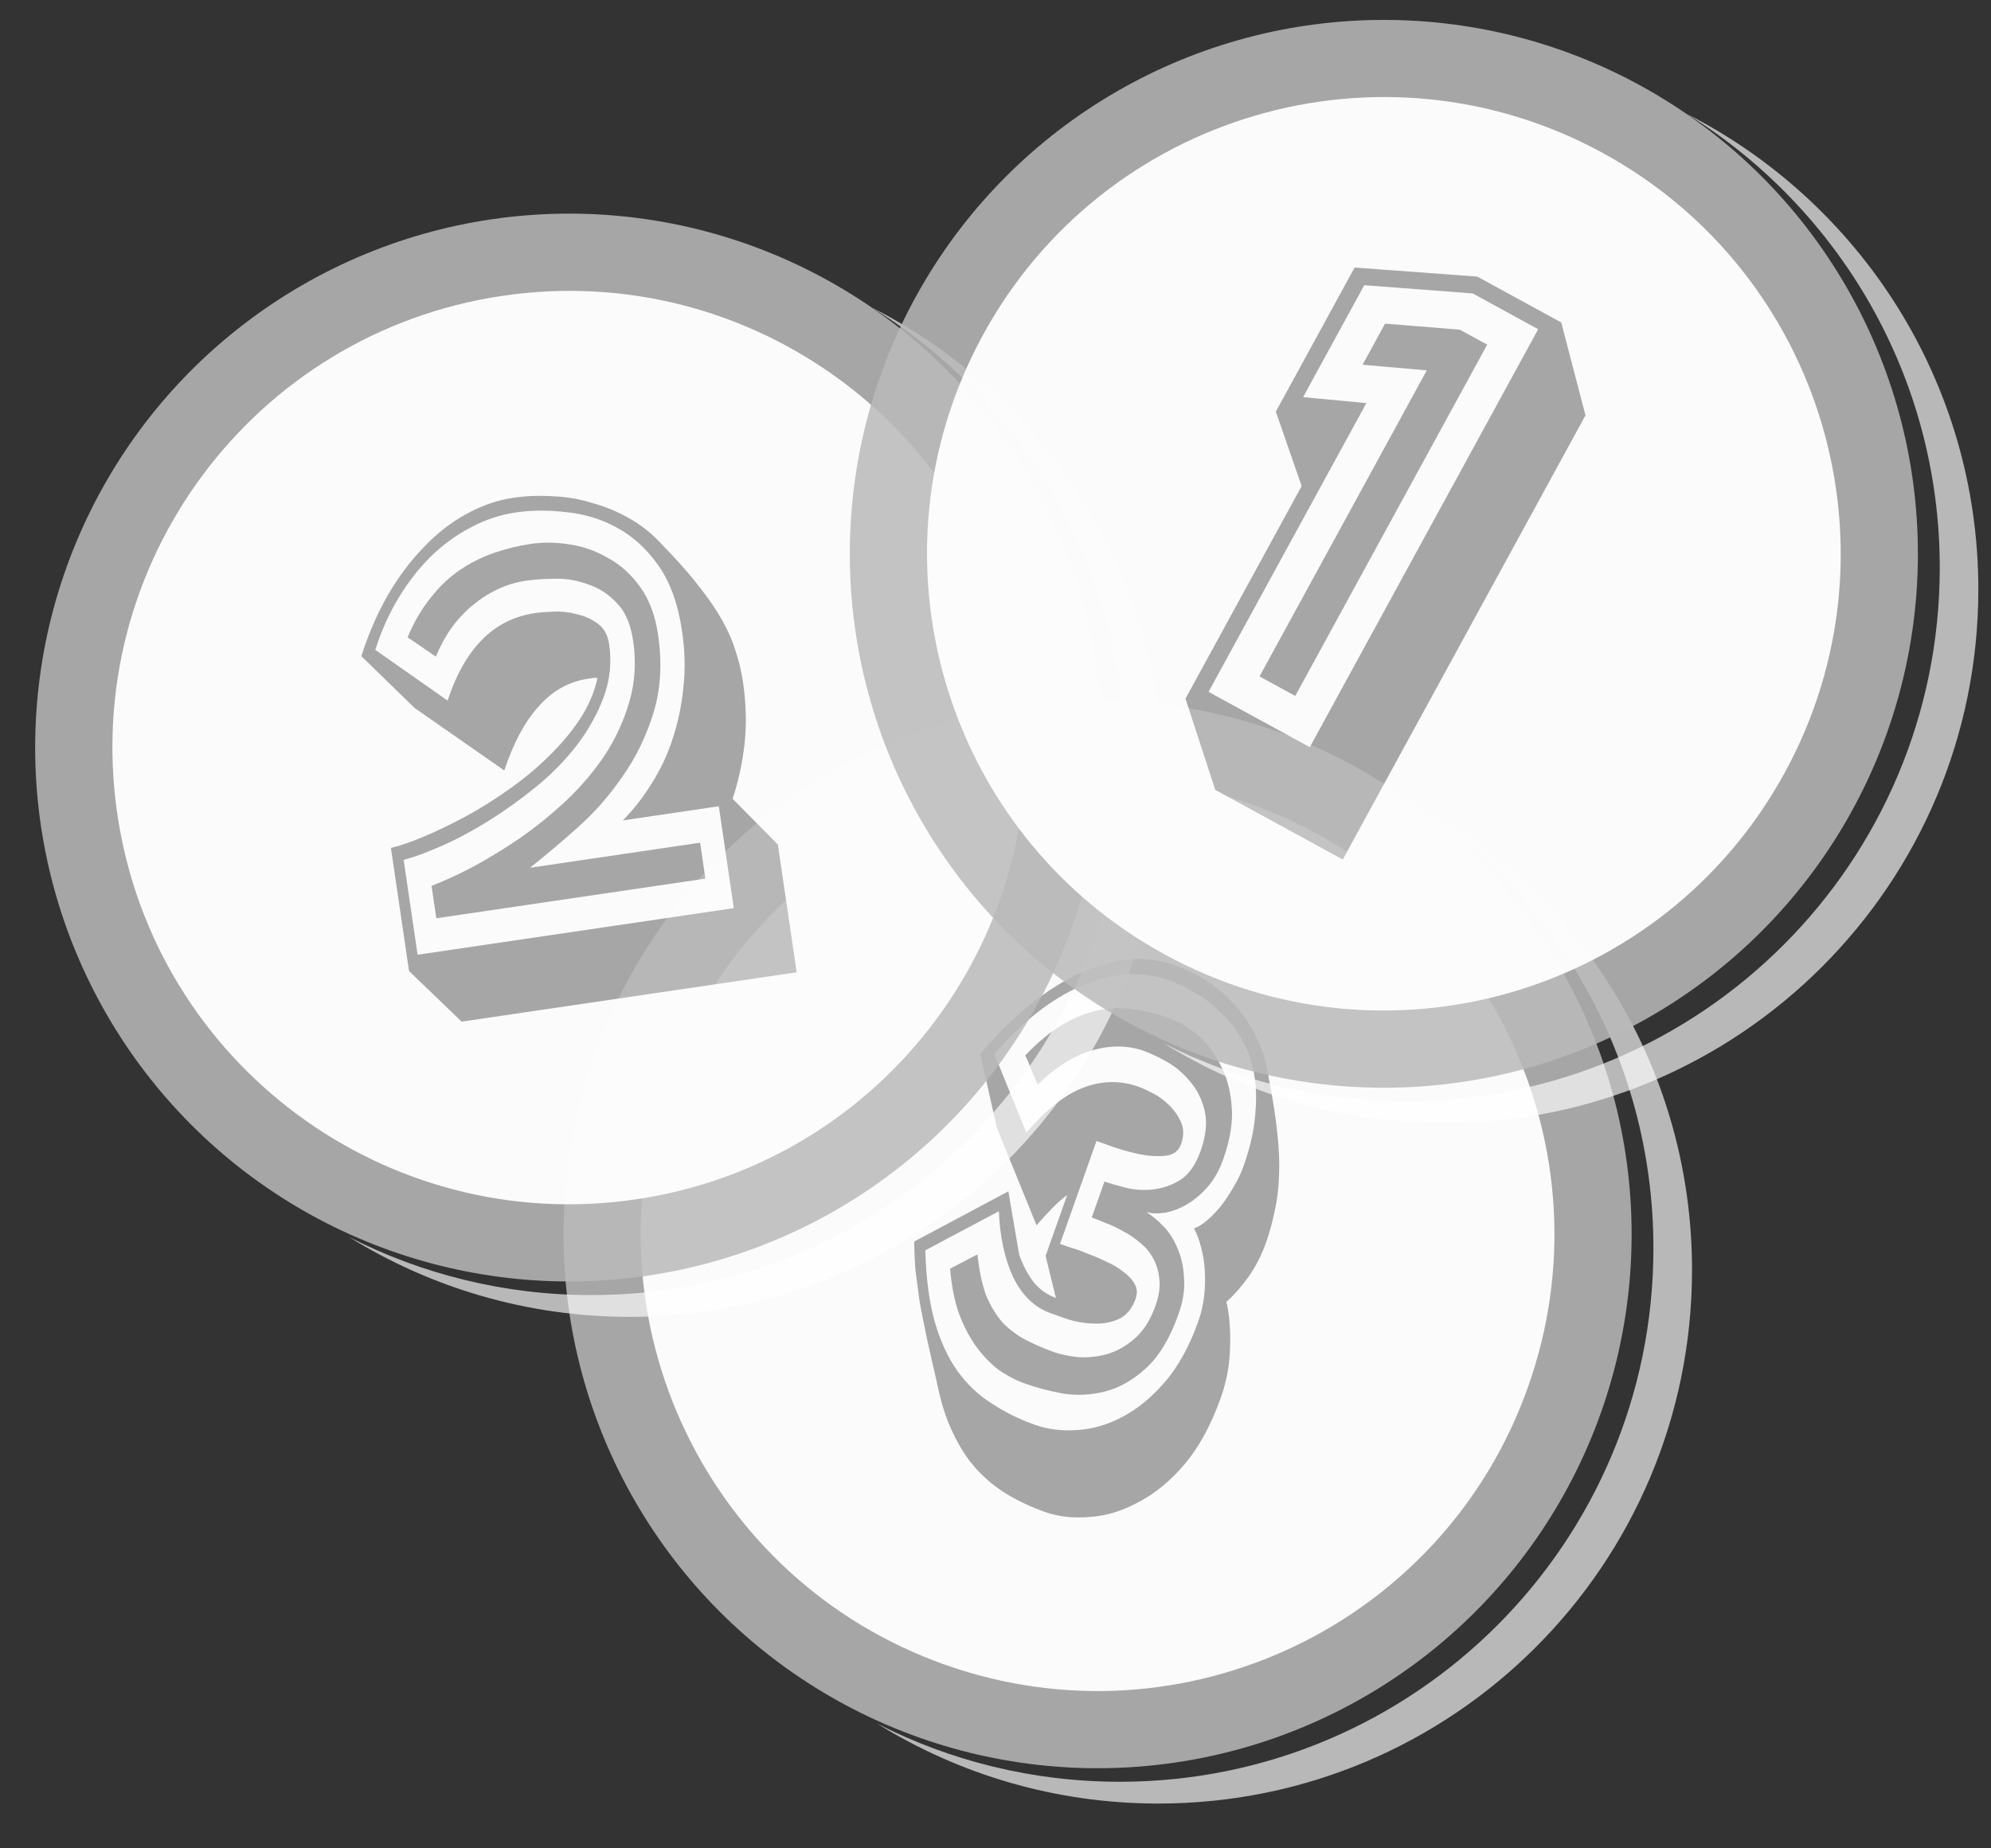 <svg width="56" height="52" viewBox="0 0 56 52" fill="none" xmlns="http://www.w3.org/2000/svg">
<rect x="0" y="0" width="56" height="52" fill="#333333" stroke="none"/>
<path opacity="0.65" fill-rule="evenodd" clip-rule="evenodd" d="M31.494 50.127C39.785 50.127 46.505 43.407 46.505 35.117C46.505 29.726 43.664 24.999 39.397 22.352C44.261 24.835 47.591 29.893 47.591 35.729C47.591 44.019 40.87 50.74 32.58 50.74C29.68 50.74 26.973 49.918 24.677 48.494C26.723 49.538 29.04 50.127 31.494 50.127Z" fill="white"/>
<circle opacity="0.85" cx="30.871" cy="34.725" r="15.021" fill="#BABABA"/>
<path opacity="0.95" fill-rule="evenodd" clip-rule="evenodd" d="M26.58 46.834C33.268 49.204 40.611 45.703 42.98 39.015C45.35 32.327 41.849 24.985 35.161 22.615C28.473 20.245 21.131 23.746 18.761 30.434C16.391 37.122 19.892 44.464 26.58 46.834ZM27.742 36.458C27.624 36.146 27.541 35.757 27.493 35.29L26.723 35.692C26.758 36.129 26.834 36.528 26.949 36.89C27.076 37.243 27.232 37.556 27.417 37.827C27.61 38.101 27.825 38.331 28.063 38.519C28.312 38.697 28.576 38.835 28.853 38.933C29.151 39.039 29.496 39.129 29.889 39.204C30.285 39.267 30.684 39.248 31.086 39.146C31.488 39.044 31.869 38.826 32.232 38.492C32.601 38.16 32.906 37.652 33.149 36.967C33.275 36.613 33.326 36.284 33.304 35.981C33.293 35.668 33.235 35.391 33.131 35.148C33.03 34.894 32.897 34.68 32.73 34.505C32.564 34.33 32.398 34.195 32.235 34.098C32.394 34.142 32.575 34.148 32.776 34.117C32.989 34.076 33.196 33.995 33.399 33.874C33.602 33.754 33.793 33.59 33.973 33.384C34.153 33.178 34.297 32.92 34.406 32.612C34.601 32.064 34.68 31.572 34.644 31.135C34.612 30.687 34.507 30.296 34.328 29.963C34.16 29.621 33.944 29.338 33.68 29.116C33.416 28.894 33.152 28.736 32.888 28.643C32.57 28.53 32.248 28.448 31.924 28.398C31.599 28.347 31.269 28.352 30.935 28.414C30.601 28.475 30.256 28.61 29.901 28.818C29.556 29.017 29.201 29.309 28.836 29.694C28.899 29.819 28.957 29.955 29.011 30.103L29.186 30.512C29.688 30.021 30.197 29.701 30.715 29.55C31.24 29.402 31.726 29.407 32.173 29.565C32.355 29.63 32.571 29.732 32.818 29.871C33.066 30.01 33.285 30.197 33.476 30.432C33.672 30.655 33.807 30.928 33.883 31.251C33.959 31.573 33.921 31.952 33.767 32.386C33.633 32.762 33.447 33.03 33.208 33.19C32.972 33.338 32.72 33.428 32.449 33.461C32.178 33.493 31.917 33.478 31.666 33.414C31.421 33.353 31.22 33.295 31.065 33.24L30.707 34.251C30.815 34.289 30.948 34.343 31.107 34.412C31.269 34.469 31.432 34.546 31.596 34.643C31.764 34.728 31.92 34.835 32.065 34.963C32.221 35.083 32.344 35.229 32.435 35.403C32.533 35.579 32.591 35.779 32.61 36.005C32.633 36.218 32.597 36.462 32.499 36.736C32.358 37.136 32.161 37.445 31.908 37.664C31.666 37.874 31.405 38.019 31.125 38.1C30.856 38.172 30.587 38.199 30.32 38.181C30.056 38.151 29.832 38.105 29.65 38.04C29.372 37.941 29.111 37.83 28.866 37.704C28.628 37.581 28.41 37.421 28.214 37.223C28.028 37.016 27.871 36.761 27.742 36.458ZM26.288 37.176C26.134 36.621 26.047 35.954 26.026 35.175L28.095 34.077C28.123 34.794 28.257 35.413 28.499 35.936C28.751 36.449 29.104 36.786 29.557 36.947L30.055 37.123C30.282 37.191 30.516 37.229 30.757 37.237C31.004 37.248 31.236 37.207 31.451 37.117C31.677 37.017 31.84 36.824 31.941 36.538C31.994 36.39 31.985 36.252 31.916 36.125C31.847 35.998 31.739 35.882 31.593 35.779C31.458 35.667 31.297 35.572 31.112 35.493C30.931 35.403 30.752 35.327 30.576 35.264C30.404 35.191 30.245 35.134 30.099 35.095L29.815 34.995L30.84 32.1L31.307 32.266C31.537 32.347 31.784 32.415 32.046 32.47C32.309 32.524 32.551 32.539 32.773 32.515C33.001 32.493 33.15 32.385 33.219 32.191C33.3 31.963 33.3 31.758 33.22 31.575C33.14 31.392 33.026 31.23 32.879 31.088C32.738 30.948 32.583 30.835 32.415 30.75C32.248 30.665 32.12 30.607 32.032 30.576C31.511 30.391 30.99 30.399 30.469 30.6C29.959 30.792 29.425 31.213 28.867 31.864L27.97 29.657C28.763 28.73 29.59 28.085 30.45 27.721C31.309 27.358 32.118 27.31 32.877 27.579C33.127 27.667 33.377 27.788 33.628 27.941C33.882 28.083 34.116 28.262 34.328 28.479C34.552 28.686 34.744 28.928 34.906 29.204C35.074 29.482 35.193 29.8 35.264 30.16C35.335 30.519 35.348 30.922 35.304 31.369C35.271 31.807 35.161 32.288 34.975 32.814C34.91 32.996 34.821 33.183 34.708 33.374C34.605 33.556 34.489 33.734 34.359 33.906C34.233 34.067 34.1 34.206 33.96 34.324C33.826 34.443 33.7 34.521 33.581 34.556C33.659 34.699 33.724 34.87 33.776 35.068C33.834 35.269 33.871 35.487 33.886 35.724C33.902 35.961 33.896 36.203 33.869 36.45C33.842 36.698 33.788 36.936 33.708 37.164C33.461 37.861 33.148 38.431 32.77 38.875C32.396 39.308 31.997 39.636 31.576 39.859C31.154 40.083 30.725 40.207 30.29 40.233C29.861 40.261 29.47 40.212 29.118 40.088C28.665 39.927 28.253 39.723 27.884 39.477C27.51 39.241 27.189 38.935 26.919 38.556C26.656 38.181 26.446 37.721 26.288 37.176ZM28.666 35.301L28.362 33.516L25.713 34.929C25.716 35.2 25.728 35.468 25.749 35.732C25.78 35.987 25.817 36.27 25.859 36.581C25.912 36.883 25.979 37.221 26.059 37.596C26.14 37.972 26.239 38.412 26.357 38.916C26.463 39.455 26.611 39.919 26.801 40.307C26.987 40.707 27.209 41.049 27.466 41.333C27.73 41.62 28.023 41.858 28.343 42.049C28.664 42.24 29.014 42.402 29.393 42.537C29.772 42.671 30.194 42.718 30.658 42.676C31.118 42.647 31.575 42.506 32.029 42.256C32.486 42.02 32.916 41.665 33.321 41.191C33.728 40.706 34.068 40.081 34.339 39.316C34.493 38.882 34.578 38.437 34.595 37.98C34.616 37.512 34.589 37.085 34.513 36.698L34.49 36.632C34.715 36.429 34.925 36.189 35.123 35.912C35.324 35.623 35.485 35.307 35.606 34.965C35.708 34.68 35.788 34.387 35.849 34.087C35.92 33.778 35.962 33.446 35.974 33.09C35.992 32.737 35.977 32.34 35.928 31.898C35.885 31.459 35.807 30.949 35.692 30.369C35.63 29.923 35.511 29.527 35.336 29.183C35.165 28.826 34.956 28.515 34.708 28.247C34.467 27.982 34.199 27.758 33.905 27.577C33.618 27.398 33.326 27.256 33.028 27.151C32.223 26.865 31.343 26.939 30.39 27.372C29.437 27.806 28.497 28.565 27.572 29.651L28.037 31.724L29.154 34.472C29.298 34.304 29.44 34.149 29.582 34.006C29.728 33.852 29.873 33.724 30.016 33.62L29.409 35.333L29.699 36.515C29.462 36.431 29.257 36.288 29.085 36.086C28.917 35.872 28.778 35.61 28.666 35.301Z" fill="white"/>
<path opacity="0.65" fill-rule="evenodd" clip-rule="evenodd" d="M16.634 36.435C24.924 36.435 31.645 29.715 31.645 21.424C31.645 16.033 28.803 11.306 24.537 8.659C29.4 11.143 32.73 16.201 32.73 22.037C32.73 30.327 26.01 37.048 17.72 37.048C14.82 37.048 12.112 36.225 9.817 34.801C11.863 35.846 14.18 36.435 16.634 36.435Z" fill="white"/>
<circle opacity="0.85" cx="16.01" cy="21.031" r="15.021" fill="#BABABA"/>
<path opacity="0.95" fill-rule="evenodd" clip-rule="evenodd" d="M17.883 33.742C24.902 32.708 29.754 26.18 28.72 19.16C27.686 12.14 21.157 7.288 14.138 8.322C7.118 9.357 2.266 15.885 3.3 22.905C4.334 29.924 10.863 34.777 17.883 33.742ZM12.113 16.818C11.863 17.125 11.647 17.496 11.464 17.929L12.259 18.472C12.513 17.859 12.864 17.373 13.312 17.014C13.766 16.642 14.258 16.417 14.789 16.339C15.038 16.302 15.322 16.283 15.642 16.281C15.962 16.279 16.27 16.335 16.566 16.45C16.868 16.552 17.132 16.727 17.358 16.976C17.59 17.213 17.74 17.563 17.808 18.027C17.896 18.623 17.861 19.193 17.703 19.735C17.551 20.266 17.321 20.768 17.013 21.242C16.704 21.705 16.337 22.137 15.911 22.538C15.493 22.927 15.056 23.28 14.602 23.595C14.154 23.898 13.713 24.166 13.28 24.399C12.852 24.62 12.472 24.794 12.138 24.923L12.272 25.834L19.84 24.719L19.692 23.708L14.907 24.413C15.326 24.081 15.771 23.705 16.243 23.285C16.715 22.866 17.137 22.386 17.509 21.846C17.889 21.305 18.178 20.709 18.378 20.059C18.584 19.397 18.628 18.662 18.509 17.856C18.43 17.315 18.261 16.866 18.003 16.509C17.745 16.152 17.442 15.88 17.095 15.694C16.754 15.496 16.39 15.369 16.005 15.313C15.627 15.256 15.273 15.252 14.944 15.3C14.582 15.354 14.229 15.44 13.886 15.558C13.55 15.675 13.233 15.835 12.934 16.037C12.636 16.239 12.362 16.499 12.113 16.818ZM13.545 18.012C13.146 18.421 12.827 18.987 12.589 19.71L10.556 18.283C10.724 17.75 10.943 17.261 11.214 16.815C11.485 16.369 11.789 15.98 12.126 15.648C12.471 15.315 12.841 15.046 13.238 14.841C13.641 14.623 14.064 14.482 14.506 14.417C14.956 14.351 15.431 14.348 15.933 14.41C16.441 14.459 16.914 14.604 17.351 14.844C17.797 15.083 18.186 15.438 18.518 15.908C18.85 16.378 19.072 16.994 19.184 17.757C19.266 18.309 19.278 18.837 19.221 19.343C19.172 19.846 19.071 20.329 18.917 20.792C18.77 21.243 18.573 21.661 18.326 22.047C18.088 22.432 17.818 22.777 17.518 23.081L20.218 22.683L20.64 25.549L11.746 26.86L11.353 24.192C11.645 24.115 12.003 23.983 12.427 23.797C12.851 23.61 13.289 23.376 13.74 23.095C14.191 22.814 14.637 22.495 15.076 22.137C15.516 21.779 15.898 21.389 16.222 20.969C16.552 20.537 16.805 20.082 16.982 19.605C17.157 19.127 17.208 18.635 17.133 18.127C17.094 17.861 16.988 17.668 16.814 17.547C16.638 17.415 16.441 17.326 16.22 17.279C16.006 17.22 15.789 17.196 15.569 17.206C15.349 17.216 15.175 17.23 15.046 17.249C14.451 17.337 13.951 17.591 13.545 18.012ZM10.995 23.855L11.505 27.318L12.984 28.742L22.408 27.354L21.878 23.759L20.606 22.473C20.77 21.975 20.883 21.456 20.943 20.917C21.001 20.367 20.986 19.793 20.899 19.197C20.856 18.91 20.79 18.626 20.699 18.346C20.617 18.065 20.492 17.773 20.324 17.47C20.156 17.168 19.936 16.845 19.664 16.501C19.4 16.156 19.065 15.777 18.659 15.362C18.384 15.053 18.075 14.8 17.734 14.601C17.393 14.403 17.035 14.253 16.658 14.151C16.288 14.036 15.914 13.973 15.534 13.961C15.153 13.938 14.79 13.952 14.445 14.003C13.979 14.071 13.53 14.228 13.098 14.472C12.672 14.704 12.275 15.016 11.906 15.409C11.535 15.791 11.199 16.241 10.898 16.76C10.605 17.277 10.36 17.843 10.163 18.459L11.658 19.915L14.184 21.676C14.439 20.905 14.761 20.304 15.149 19.875C15.536 19.434 16.003 19.173 16.549 19.093L16.657 19.077C16.706 19.07 16.755 19.068 16.805 19.072C16.717 19.48 16.549 19.872 16.3 20.247C16.058 20.61 15.765 20.958 15.42 21.291C15.083 21.622 14.71 21.931 14.3 22.217C13.899 22.502 13.497 22.753 13.094 22.971C12.691 23.188 12.304 23.375 11.933 23.531C11.57 23.686 11.257 23.794 10.995 23.855Z" fill="white"/>
<path opacity="0.65" fill-rule="evenodd" clip-rule="evenodd" d="M39.548 30.983C47.838 30.983 54.559 24.263 54.559 15.972C54.559 10.582 51.717 5.855 47.45 3.207C52.314 5.691 55.644 10.749 55.644 16.585C55.644 24.875 48.923 31.596 40.633 31.596C37.733 31.596 35.026 30.774 32.73 29.35C34.776 30.394 37.093 30.983 39.548 30.983Z" fill="white"/>
<circle opacity="0.85" cx="38.923" cy="15.581" r="15.021" fill="#BABABA"/>
<path opacity="0.95" fill-rule="evenodd" clip-rule="evenodd" d="M32.764 26.854C38.99 30.256 46.796 27.966 50.198 21.739C53.6 15.513 51.31 7.707 45.083 4.305C38.857 0.903 31.051 3.193 27.649 9.42C24.247 15.646 26.537 23.452 32.764 26.854ZM41.06 9.275L38.956 9.105L38.325 10.261L40.13 10.42L35.426 19.03L36.431 19.579L41.83 9.696L41.06 9.275ZM38.431 11.341L36.651 11.173L38.372 8.024L41.422 8.255L43.264 9.262L36.84 21.02L33.992 19.465L38.431 11.341ZM41.55 7.781L38.1 7.527L35.885 11.581L36.611 13.675L33.344 19.655L34.182 22.222L37.767 24.181L44.594 11.685L43.912 9.072L41.55 7.781Z" fill="white"/>
</svg>

